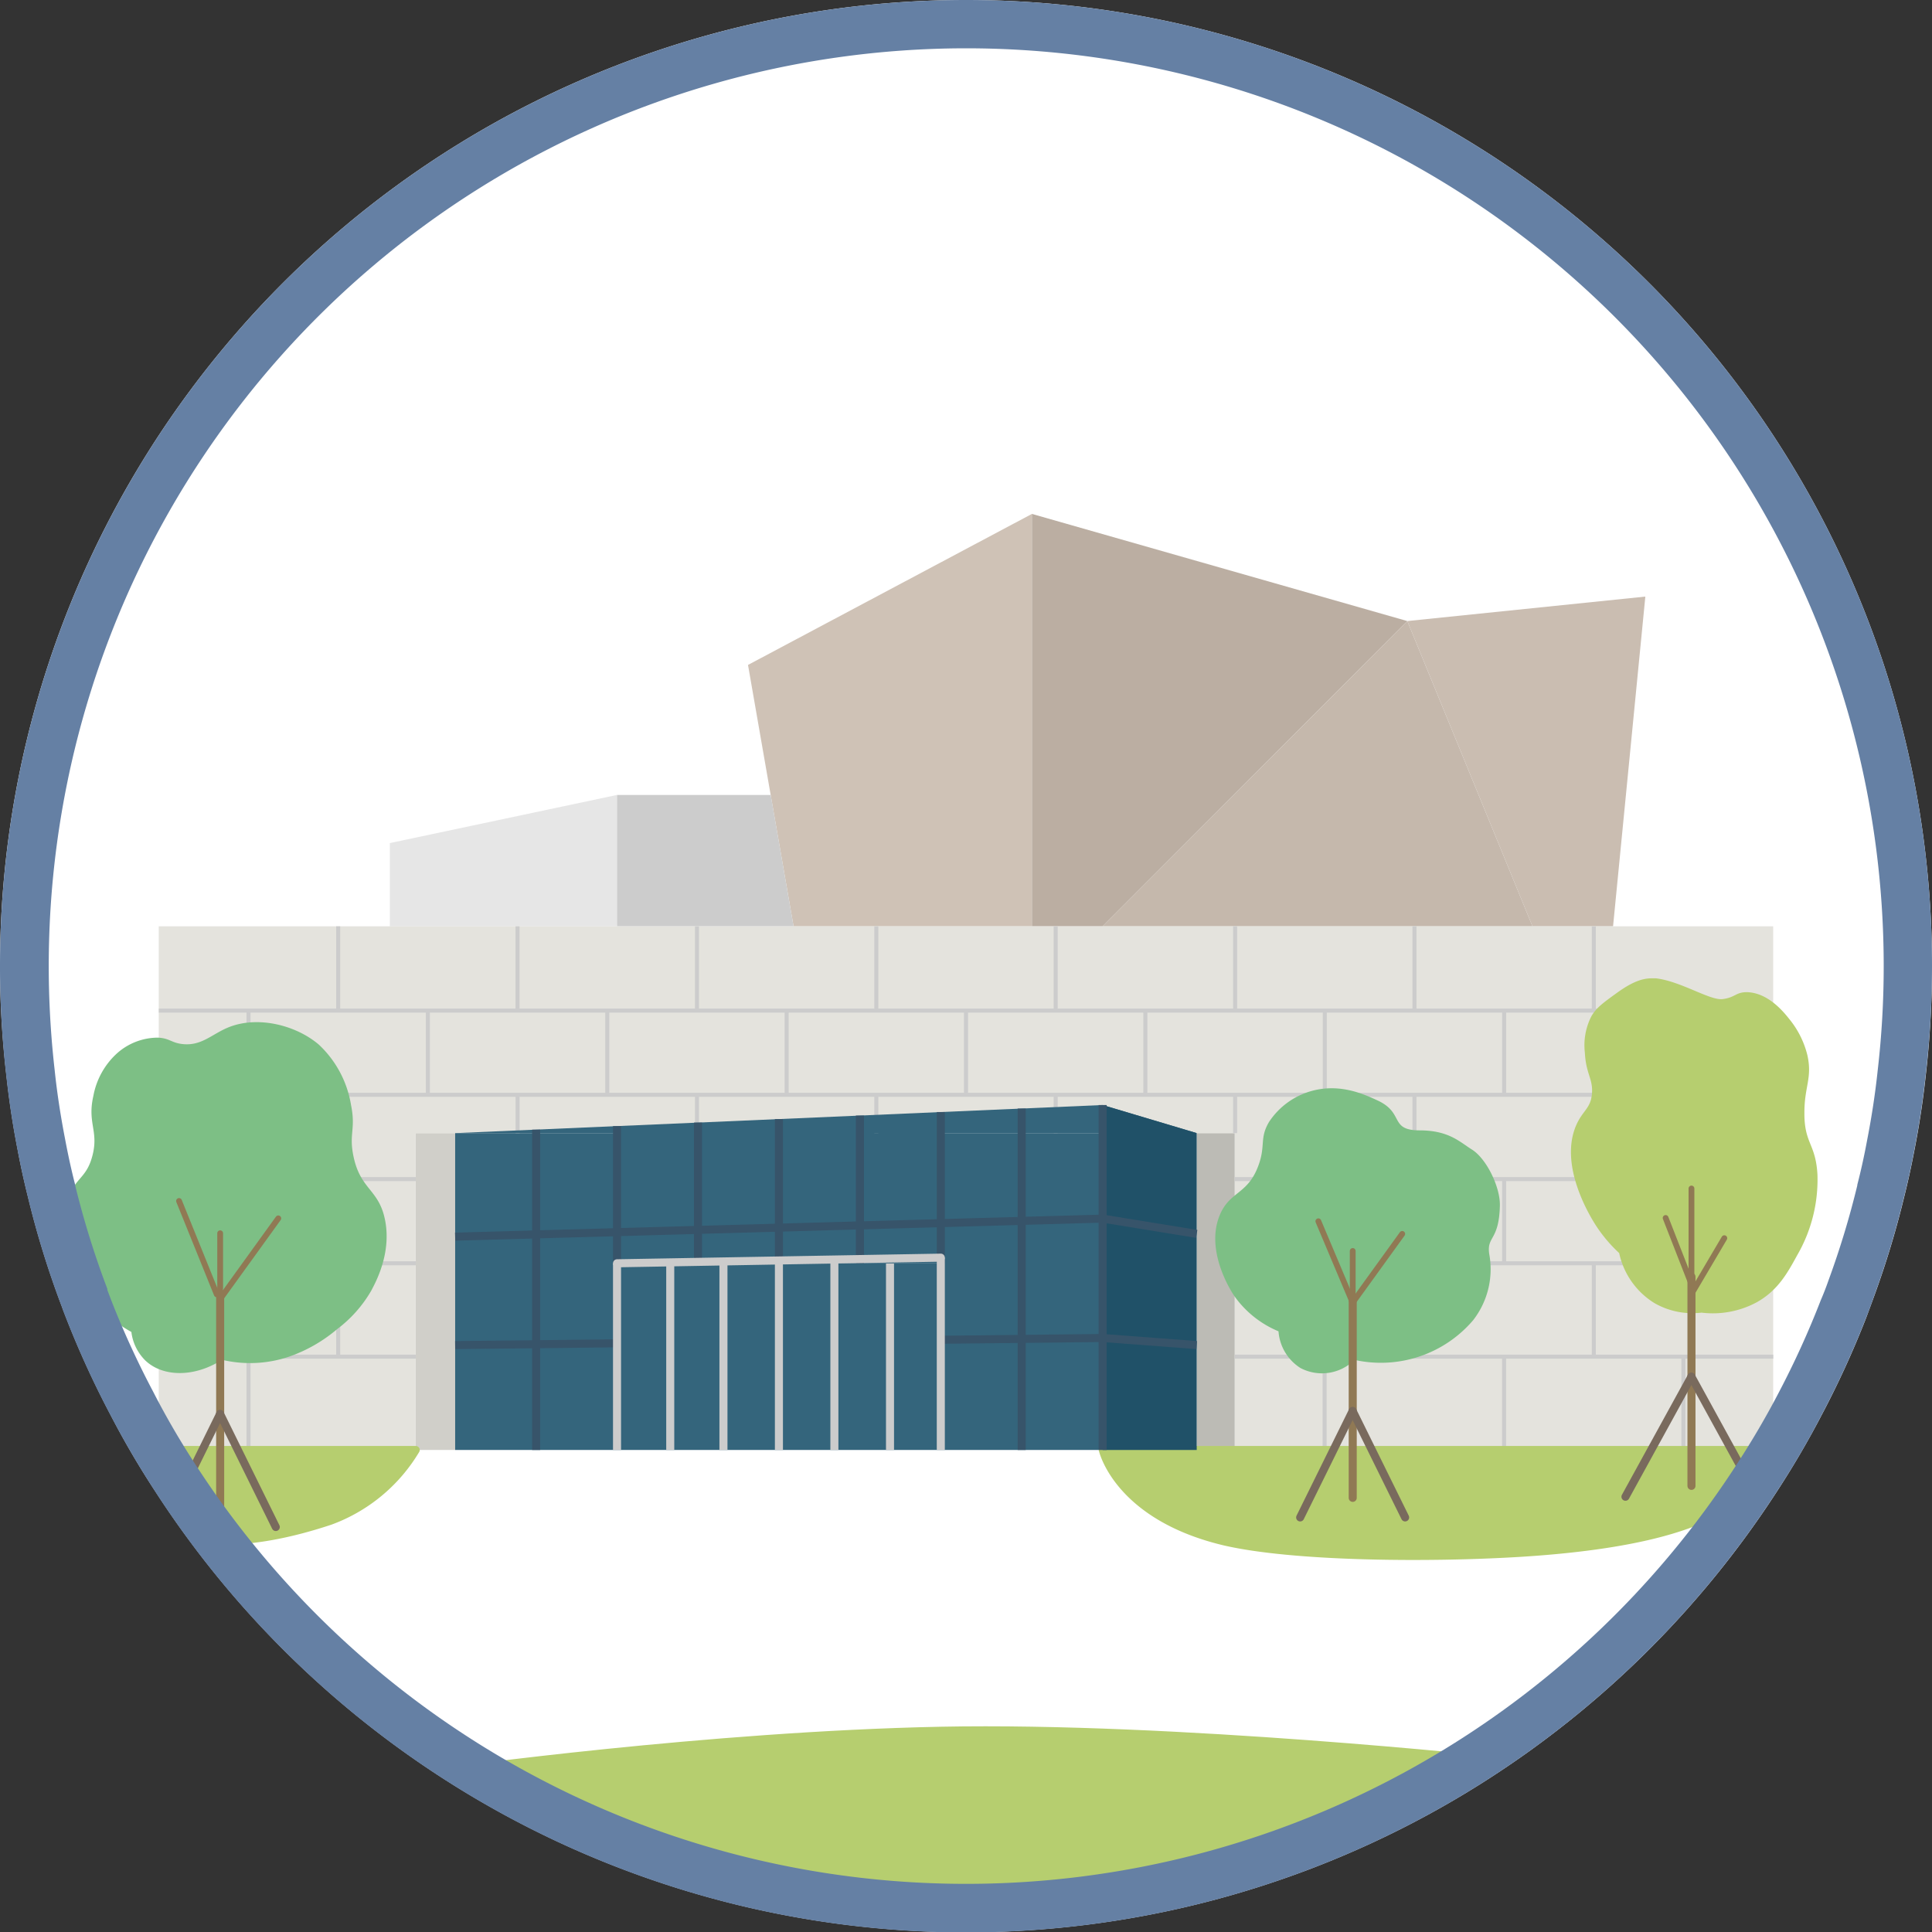 <svg id="图层_1" data-name="图层 1" xmlns="http://www.w3.org/2000/svg" viewBox="0 0 240 240"><rect x="0" y="0" width="240" height="240" fill="#333333" stroke="none"/><defs><style>.cls-1{fill:#fff;}.cls-2{fill:#cfc2b6;}.cls-3{fill:#bbaea2;}.cls-4{fill:#cabdb1;}.cls-5{fill:#e6e6e6;}.cls-6{fill:#ccc;}.cls-7{fill:#c5b8ac;}.cls-8{fill:#d0cfc9;}.cls-9{fill:#bcbbb5;}.cls-10{fill:#e4e3dd;}.cls-11{fill:#34657c;}.cls-12,.cls-13,.cls-16,.cls-17,.cls-18,.cls-22,.cls-23,.cls-24{fill:none;}.cls-12,.cls-13,.cls-23,.cls-24{stroke:#ccc;}.cls-12,.cls-13,.cls-22{stroke-miterlimit:10;}.cls-12{stroke-width:0.5px;}.cls-14,.cls-19{fill:#b6ce6f;}.cls-14{stroke:#b6ce6f;}.cls-14,.cls-16,.cls-17,.cls-18,.cls-23{stroke-linecap:round;}.cls-14,.cls-16,.cls-17,.cls-18,.cls-23,.cls-24{stroke-linejoin:round;}.cls-15{fill:#7dbf85;}.cls-16,.cls-17{stroke:#907954;}.cls-17{stroke-width:0.72px;}.cls-18{stroke:#796a5d;}.cls-20{fill:#6580a4;}.cls-21{fill:#205168;}.cls-22{stroke:#37546a;}</style></defs><path class="cls-1" d="M240,120a118.3,118.3,0,0,1-.78,13.65q-.5,4.59-1.37,9.06c-.38,2-.81,4-1.31,6A113.58,113.58,0,0,1,232.82,161c-.33.91-.67,1.82-1,2.71a116.2,116.2,0,0,1-5.49,12q-2.52,4.84-5.5,9.42a120,120,0,0,1-201.62,0q-3-4.58-5.5-9.42a116.2,116.2,0,0,1-5.49-12c-.18-.47-.37-.95-.54-1.43a113.77,113.77,0,0,1-4.2-13.59c-.5-2-.93-3.95-1.31-6q-.87-4.47-1.37-9.06A118.3,118.3,0,0,1,0,120a120,120,0,0,1,240,0Z"/><polygon class="cls-2" points="128.19 63.84 128.19 115.07 98.58 115.07 96.49 103.08 92.92 82.6 128.19 63.84"/><polygon class="cls-3" points="174.82 77.15 136.97 115.07 128.19 115.07 128.19 63.84 174.82 77.15"/><polygon class="cls-4" points="204.39 74.11 200.38 115.07 190.37 115.07 174.82 77.15 204.39 74.11"/><polygon class="cls-5" points="76.65 98.75 76.65 115.07 48.43 115.07 48.43 104.73 76.65 98.75"/><polygon class="cls-6" points="98.58 115.07 76.65 115.07 76.65 98.75 95.74 98.75 98.58 115.07"/><polygon class="cls-7" points="190.37 115.07 136.97 115.07 174.82 77.15 190.37 115.07"/><rect class="cls-8" x="51.64" y="140.76" width="4.9" height="39.36"/><rect class="cls-9" x="148.66" y="140.76" width="4.73" height="39.36"/><polygon class="cls-10" points="220.27 115.07 220.27 180.12 153.39 180.12 153.39 140.76 51.64 140.76 51.64 180.12 19.72 180.12 19.72 115.07 220.27 115.07"/><polygon class="cls-11" points="136.97 140.76 136.97 180.12 56.54 180.12 56.54 140.76 76.65 140.76 76.65 156.93 116.87 156.93 116.87 140.76 136.97 140.76"/><line class="cls-12" x1="220.27" y1="136" x2="19.72" y2="136"/><line class="cls-12" x1="19.73" y1="156.93" x2="51.65" y2="156.93"/><line class="cls-12" x1="19.73" y1="125.54" x2="220.28" y2="125.54"/><line class="cls-12" x1="19.73" y1="146.47" x2="51.65" y2="146.47"/><line class="cls-12" x1="153.4" y1="146.47" x2="220.28" y2="146.47"/><line class="cls-12" x1="153.4" y1="156.93" x2="220.28" y2="156.93"/><line class="cls-12" x1="19.73" y1="168.53" x2="51.65" y2="168.53"/><line class="cls-12" x1="153.4" y1="168.53" x2="220.28" y2="168.53"/><line class="cls-13" x1="83.26" y1="156.82" x2="83.26" y2="180.12"/><rect class="cls-11" x="76.65" y="140.58" width="20.11" height="16.36"/><line class="cls-13" x1="110.56" y1="156.34" x2="110.56" y2="180.12"/><polyline class="cls-13" points="96.76 156.58 96.76 166.46 96.76 180.12"/><rect class="cls-11" x="96.76" y="140.58" width="20.11" height="16.36"/><line class="cls-13" x1="103.65" y1="180.12" x2="103.65" y2="156.46"/><line class="cls-13" x1="89.87" y1="156.7" x2="89.87" y2="180.12"/><line class="cls-12" x1="42.01" y1="115.07" x2="42.01" y2="125.54"/><line class="cls-12" x1="64.29" y1="115.07" x2="64.29" y2="125.57"/><line class="cls-12" x1="86.58" y1="115.07" x2="86.58" y2="125.57"/><line class="cls-12" x1="108.86" y1="115.07" x2="108.86" y2="125.54"/><line class="cls-12" x1="131.14" y1="115.07" x2="131.14" y2="125.54"/><line class="cls-12" x1="153.43" y1="115.07" x2="153.43" y2="125.54"/><line class="cls-12" x1="175.71" y1="115.07" x2="175.71" y2="125.57"/><line class="cls-12" x1="197.99" y1="115.07" x2="197.99" y2="125.54"/><line class="cls-12" x1="30.87" y1="125.52" x2="30.87" y2="135.99"/><line class="cls-12" x1="53.15" y1="125.52" x2="53.15" y2="136.02"/><line class="cls-12" x1="75.44" y1="125.52" x2="75.44" y2="136.02"/><line class="cls-12" x1="97.72" y1="125.52" x2="97.72" y2="135.99"/><line class="cls-12" x1="120" y1="125.52" x2="120" y2="135.99"/><line class="cls-12" x1="142.28" y1="125.52" x2="142.28" y2="135.99"/><line class="cls-12" x1="164.57" y1="125.52" x2="164.57" y2="136.02"/><line class="cls-12" x1="186.85" y1="125.52" x2="186.85" y2="135.99"/><line class="cls-12" x1="209.13" y1="125.52" x2="209.13" y2="135.99"/><line class="cls-12" x1="42.01" y1="136" x2="42.01" y2="146.47"/><line class="cls-12" x1="64.3" y1="136" x2="64.3" y2="140.76"/><line class="cls-12" x1="86.58" y1="136" x2="86.58" y2="140.76"/><line class="cls-12" x1="108.86" y1="136" x2="108.86" y2="140.75"/><line class="cls-12" x1="131.14" y1="136" x2="131.14" y2="140.75"/><line class="cls-12" x1="153.43" y1="136" x2="153.43" y2="140.76"/><line class="cls-12" x1="175.71" y1="136" x2="175.71" y2="146.5"/><line class="cls-12" x1="197.99" y1="136" x2="197.99" y2="146.47"/><line class="cls-12" x1="30.87" y1="146.47" x2="30.87" y2="156.93"/><line class="cls-12" x1="164.56" y1="146.47" x2="164.56" y2="156.96"/><line class="cls-12" x1="186.85" y1="146.47" x2="186.85" y2="156.93"/><line class="cls-12" x1="209.13" y1="146.47" x2="209.13" y2="156.93"/><line class="cls-12" x1="42.01" y1="156.93" x2="42.01" y2="168.53"/><line class="cls-12" x1="30.87" y1="168.53" x2="30.87" y2="180.12"/><line class="cls-12" x1="175.71" y1="156.93" x2="175.71" y2="168.53"/><line class="cls-12" x1="197.99" y1="156.93" x2="197.99" y2="168.49"/><line class="cls-12" x1="164.55" y1="168.53" x2="164.55" y2="180.1"/><line class="cls-12" x1="186.84" y1="168.53" x2="186.84" y2="180.06"/><line class="cls-12" x1="209.12" y1="168.53" x2="209.12" y2="180.06"/><path class="cls-14" d="M51.64,180.12A20.66,20.66,0,0,1,41,188.93c-11.08,3.68-16.27,2.1-16.27,2.1l-5-10.91Z"/><path class="cls-14" d="M137,180.12s1.83,8.2,15.09,11.36c8.59,2,25.48,2.12,36.91,1.41,13.41-.85,22.48-3.1,27-6.95a20.88,20.88,0,0,0,4.3-5.82Z"/><path class="cls-15" d="M168.26,168.93A15.07,15.07,0,0,0,183,164a10.32,10.32,0,0,0,2-8.21c-.34-2.27,1.21-1.6,1.32-6,.07-2.3-1.66-5.87-3.49-7-1.49-.93-2.84-2.36-6.44-2.37-3.86,0-1.88-2.15-5.25-3.71-1.64-.76-4.56-2.11-8-1.24a9.29,9.29,0,0,0-5.5,3.91c-1.23,2.08-.36,2.94-1.37,5.55-1.33,3.47-3.52,3.07-4.74,6-1.93,4.62,1.68,9.9,1.84,10.12a12.66,12.66,0,0,0,5.45,4.33,5.91,5.91,0,0,0,2.71,4.55A5.73,5.73,0,0,0,168.26,168.93Z"/><line class="cls-16" x1="168.04" y1="161.1" x2="168.04" y2="186.07"/><line class="cls-17" x1="163.77" y1="151.71" x2="168.03" y2="161.81"/><line class="cls-17" x1="174.19" y1="153.28" x2="168.03" y2="161.81"/><line class="cls-18" x1="168.03" y1="175.28" x2="161.51" y2="188.5"/><line class="cls-18" x1="168.03" y1="175.28" x2="174.55" y2="188.5"/><line class="cls-17" x1="168.04" y1="160.59" x2="168.04" y2="155.4"/><path class="cls-19" d="M211.37,163.06a11.49,11.49,0,0,0,6.9-1.31c2.62-1.48,3.8-3.66,5-5.85a18.71,18.71,0,0,0,2.5-10c-.22-3.88-1.66-3.82-1.62-7.72,0-3.21,1-4.28.37-7.1a11.38,11.38,0,0,0-2.24-4.48c-.79-1-2.68-3.28-5.27-3.35-1.41,0-1.42.65-3,.86s-5.17-2.21-8.31-2.58l-.47,0c-.93,0-2.13.2-4.29,1.75-1.79,1.29-2.68,1.93-3.27,3a7.9,7.9,0,0,0-.79,4.5c.13,2.68,1.06,3.26.87,5.17-.17,1.73-1.12,2-1.91,3.74-2.22,4.94,1.54,11.19,2.4,12.53a18,18,0,0,0,2.9,3.44,9.68,9.68,0,0,0,4.37,6.21A9.47,9.47,0,0,0,211.37,163.06Z"/><line class="cls-16" x1="210.12" y1="158.6" x2="210.12" y2="184.58"/><line class="cls-17" x1="206.91" y1="151.3" x2="210.11" y2="159.49"/><line class="cls-17" x1="214.2" y1="153.81" x2="210.12" y2="160.73"/><line class="cls-18" x1="210.11" y1="171.02" x2="201.92" y2="185.93"/><line class="cls-18" x1="210.11" y1="171.02" x2="218.29" y2="185.93"/><line class="cls-17" x1="210.12" y1="158.6" x2="210.12" y2="147.64"/><path class="cls-15" d="M27.58,168.92a15.12,15.12,0,0,0,8.3-.38,18.77,18.77,0,0,0,6-3.43,15.92,15.92,0,0,0,4.25-4.8c.52-1,2.61-4.74,1.65-9-.81-3.59-3-3.57-3.86-7.62-.61-2.87.3-3.38-.31-6.4a13.17,13.17,0,0,0-4-7.52c-2.79-2.38-7.39-3.57-11-2.24-2.25.84-3.5,2.46-6,2.16-1.35-.17-1.55-.72-3-.79a7.64,7.64,0,0,0-5.13,2,9.46,9.46,0,0,0-2.88,5.23c-.77,3.37.65,4.33-.09,7.32S9.38,146.17,8.41,149c-1.84,5.27,2,10.93,2.56,11.69a16,16,0,0,0,5.35,4.77A6,6,0,0,0,18.05,169C20.2,171.06,24.13,171.14,27.58,168.92Z"/><line class="cls-16" x1="27.35" y1="160.61" x2="27.35" y2="187.11"/><line class="cls-17" x1="22.24" y1="149.19" x2="26.93" y2="160.79"/><line class="cls-17" x1="34.57" y1="151.35" x2="27.34" y2="161.37"/><line class="cls-18" x1="27.34" y1="175.65" x2="22.07" y2="186.35"/><line class="cls-18" x1="27.34" y1="175.65" x2="34.26" y2="189.69"/><line class="cls-17" x1="27.35" y1="160.07" x2="27.35" y2="153.2"/><path class="cls-14" d="M55.52,220.09s32.4-4.51,61.35-5.09,69.41,3.77,69.41,3.77L120.9,239Z"/><path class="cls-20" d="M120,6A114,114,0,0,1,234,120a112.33,112.33,0,0,1-.75,13c-.3,2.84-.74,5.72-1.3,8.59-.37,2-.77,3.81-1.23,5.59v.08a107.76,107.76,0,0,1-3.53,11.66c-.35,1-.66,1.8-1,2.58A110.75,110.75,0,0,1,221,172.92c-1.56,3-3.31,6-5.22,8.93a114,114,0,0,1-191.55,0c-1.9-2.92-3.65-5.93-5.22-9a109.64,109.64,0,0,1-5.2-11.35l-.13-.34c-.12-.32-.24-.63-.35-.94l0-.06,0-.06a110.56,110.56,0,0,1-4-12.88v-.07c-.46-1.78-.86-3.61-1.24-5.63-.55-2.83-1-5.71-1.3-8.6A114,114,0,0,1,120,6m0-6A120,120,0,0,0,0,120a118.3,118.3,0,0,0,.78,13.65q.5,4.59,1.37,9.06c.38,2,.81,4,1.31,6a113.77,113.77,0,0,0,4.2,13.59c.17.48.36,1,.54,1.43a116.2,116.2,0,0,0,5.49,12q2.52,4.84,5.5,9.42a120,120,0,0,0,201.62,0q3-4.58,5.5-9.42a116.2,116.2,0,0,0,5.49-12c.35-.89.69-1.8,1-2.71a113.58,113.58,0,0,0,3.72-12.31c.5-2,.93-3.95,1.31-6q.87-4.47,1.37-9.06A118.3,118.3,0,0,0,240,120,120,120,0,0,0,120,0Z"/><polyline class="cls-11" points="56.54 140.76 136.97 137.27 148.66 140.76"/><polygon class="cls-21" points="148.66 140.76 148.66 180.12 136.97 180.12 136.97 137.27 148.66 140.76"/><line class="cls-22" x1="136.97" y1="137.27" x2="136.97" y2="180.12"/><line class="cls-22" x1="126.92" y1="137.71" x2="126.92" y2="180.12"/><line class="cls-22" x1="66.6" y1="140.33" x2="66.6" y2="180.12"/><line class="cls-22" x1="56.54" y1="167.09" x2="76.65" y2="166.87"/><polyline class="cls-22" points="116.88 166.43 136.97 166.21 148.66 167.09"/><line class="cls-22" x1="86.71" y1="139.45" x2="86.71" y2="156.93"/><line class="cls-22" x1="76.65" y1="156.93" x2="76.65" y2="139.89"/><line class="cls-22" x1="116.87" y1="138.14" x2="116.87" y2="156.93"/><line class="cls-22" x1="106.82" y1="138.58" x2="106.82" y2="156.93"/><line class="cls-22" x1="96.76" y1="139.02" x2="96.76" y2="156.93"/><polyline class="cls-22" points="56.54 153.62 136.97 151.38 148.66 153.28"/><line class="cls-23" x1="76.65" y1="156.93" x2="116.87" y2="156.23"/><line class="cls-13" x1="116.87" y1="180.12" x2="116.87" y2="156.23"/><line class="cls-24" x1="76.65" y1="156.93" x2="76.65" y2="180.12"/></svg>
